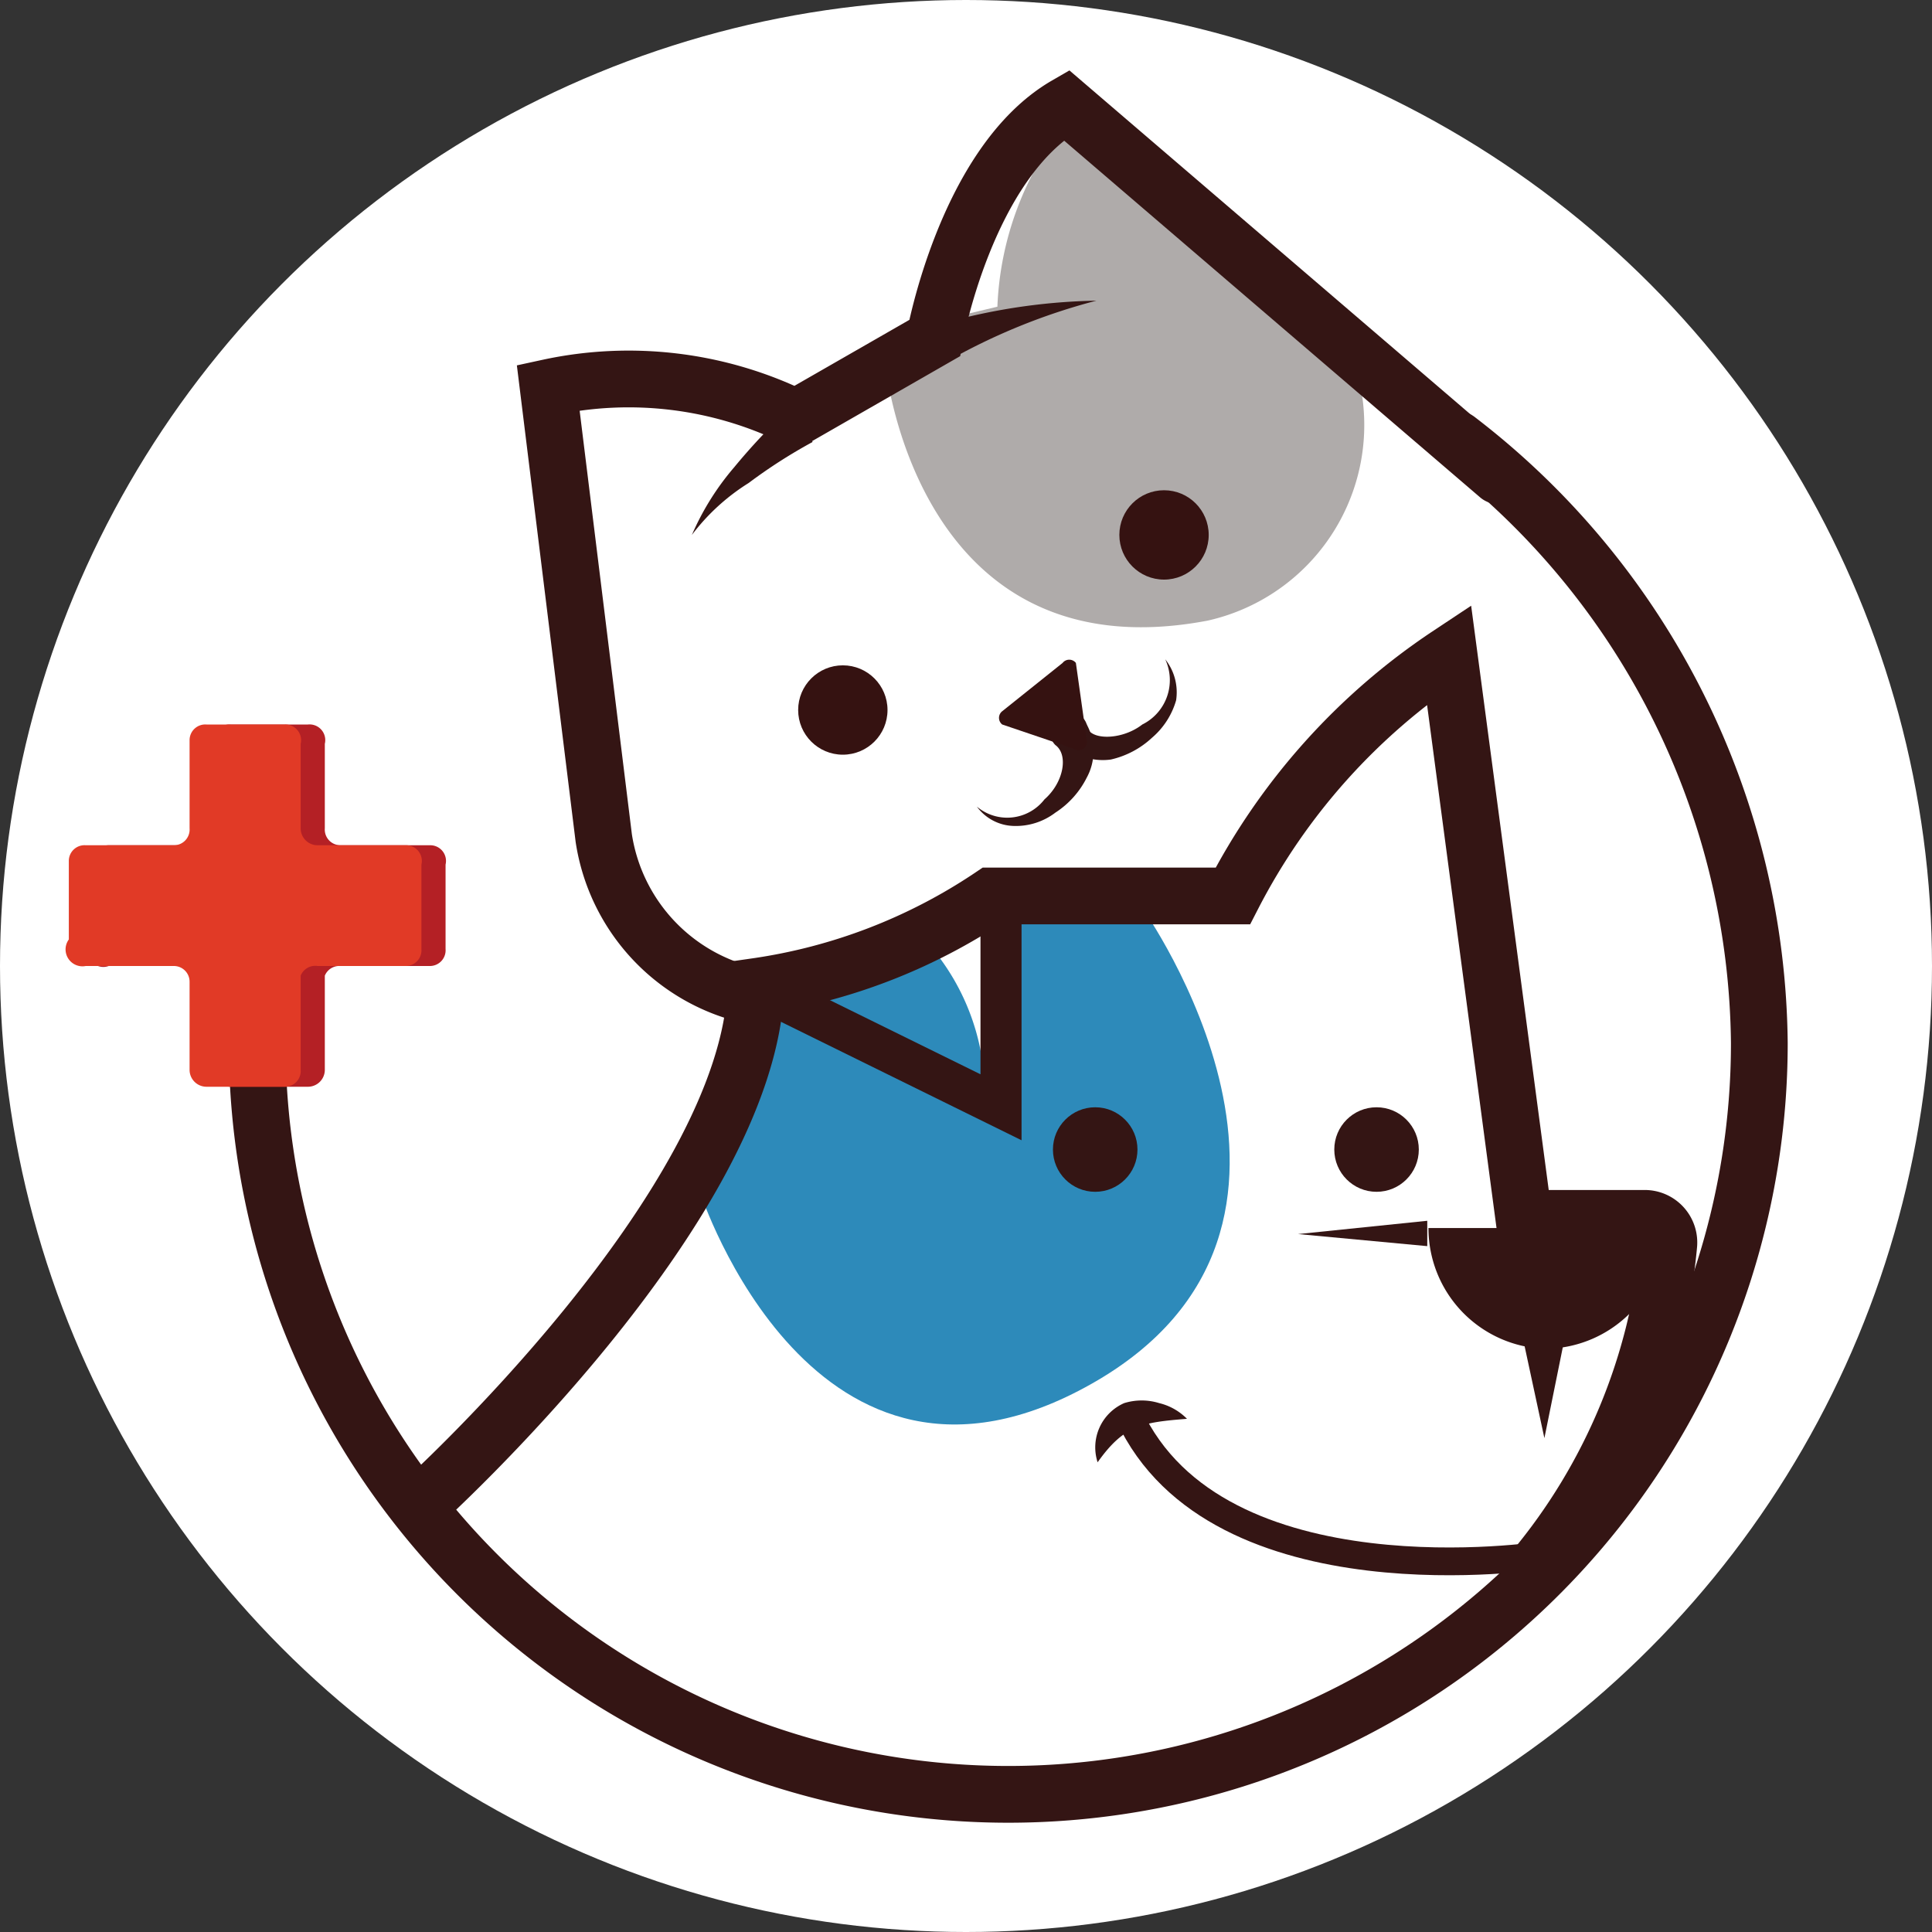 <svg id="Layer_1" data-name="Layer 1" xmlns="http://www.w3.org/2000/svg" viewBox="0 0 16 16"><rect x="0" y="0" width="16" height="16" fill="#333333" stroke="none"/><defs><style>.cls-1{fill:#fff;}.cls-2{fill:#afabaa;}.cls-3{fill:#2d8aba;}.cls-10,.cls-11,.cls-4,.cls-7,.cls-8,.cls-9{fill:none;}.cls-11,.cls-4,.cls-7,.cls-8,.cls-9{stroke:#341514;stroke-miterlimit:10;}.cls-11,.cls-4{stroke-linecap:round;}.cls-4,.cls-8{stroke-width:0.47px;}.cls-5{fill:#351211;}.cls-6{fill:#341514;}.cls-11,.cls-7{stroke-width:0.34px;}.cls-9{stroke-width:0.23px;}.cls-12{fill:#b42025;}.cls-13{fill:#e13a26;}</style></defs><circle class="cls-1" cx="8" cy="8" r="8"/><path class="cls-2" d="M7.33,3S7.57,5.6,10,5.14a1.66,1.66,0,0,0,1.17-2.26L8.83.87A4.08,4.08,0,0,0,7.76,2.71Z" transform="translate(0 0)"/><path class="cls-3" d="M9.46,7.52s1.88,2.64-.42,3.94S5.8,9.88,5.8,9.88l.72-1.62,2.05-.8Z" transform="translate(0 0)"/><path class="cls-1" d="M7.78,7.93a1.9,1.9,0,0,1,.37,1.29l.06-1.64Z" transform="translate(0 0)"/><path class="cls-1" d="M8.26,2.54A2.61,2.61,0,0,1,8.84,1a1.92,1.92,0,0,0-1,1.64Z" transform="translate(0 0)"/><path class="cls-4" d="M6.24,8.25A1.58,1.58,0,0,1,5,6.94L4.54,3.21a3.14,3.14,0,0,1,2.05.25L7.74,2.8S8,1.35,8.83.87l3.58,3.07" transform="translate(0 0)"/><circle class="cls-5" cx="9.64" cy="4.43" r="0.37"/><circle class="cls-5" cx="6.98" cy="5.88" r="0.37"/><path class="cls-6" d="M9,6a.46.46,0,0,1,0,.44.74.74,0,0,1-.26.29.54.54,0,0,1-.35.11.39.39,0,0,1-.3-.16.39.39,0,0,0,.56-.06c.16-.14.2-.37.09-.45a.14.14,0,0,1,0-.2.13.13,0,0,1,.2,0L9,6Z" transform="translate(0 0)"/><path class="cls-6" d="M9,6c0,.13.28.14.46,0a.41.41,0,0,0,.19-.54.44.44,0,0,1,.09.34.64.64,0,0,1-.2.31.74.74,0,0,1-.34.18.48.48,0,0,1-.42-.15l0,0a.15.15,0,0,1,0-.21A.14.14,0,0,1,9,6S9,6,9,6Z" transform="translate(0 0)"/><path class="cls-5" d="M8.89,6.2,8.3,6a.07.07,0,0,1,0-.11l.5-.4a.07.07,0,0,1,.11,0L9,6.13A.07.07,0,0,1,8.89,6.2Z" transform="translate(0 0)"/><path class="cls-6" d="M6.73,3.66A4.32,4.32,0,0,0,6.2,4a1.75,1.75,0,0,0-.47.43,2.19,2.19,0,0,1,.35-.56,5.11,5.11,0,0,1,.45-.48Z" transform="translate(0 0)"/><path class="cls-6" d="M7.7,2.71a5,5,0,0,1,1.38-.22A5.11,5.11,0,0,0,7.83,3Z" transform="translate(0 0)"/><circle class="cls-6" cx="9.07" cy="9.52" r="0.35"/><circle class="cls-6" cx="11.4" cy="9.52" r="0.35"/><path class="cls-6" d="M12.79,11.17a1,1,0,0,0,1-1s0,0,0,0H11.83s0,0,0,0A1,1,0,0,0,12.79,11.17Z" transform="translate(0 0)"/><path class="cls-7" d="M11.74,13.69" transform="translate(0 0)"/><path class="cls-8" d="M12.7,13a4.91,4.91,0,0,0,1.12-2.69.2.2,0,0,0-.2-.22h-1L12,5.42a5.32,5.32,0,0,0-1.79,2h-2a4.68,4.68,0,0,1-1.95.75C6.2,10,3.49,12.45,3.49,12.45" transform="translate(0 0)"/><polyline class="cls-7" points="6.34 8.21 8.29 9.17 8.29 7.46"/><path class="cls-9" d="M12.78,12.88s-2.7.42-3.43-1.16" transform="translate(0 0)"/><path class="cls-6" d="M9.09,12.11a.4.4,0,0,1,.22-.49.49.49,0,0,1,.29,0,.48.48,0,0,1,.23.13C9.46,11.78,9.31,11.8,9.09,12.11Z" transform="translate(0 0)"/><path class="cls-10" d="M10.36,7.49" transform="translate(0 0)"/><polygon class="cls-6" points="11.82 10.32 10.75 10.22 11.82 10.11 11.82 10.32"/><polygon class="cls-6" points="12.95 11.12 12.79 11.91 12.62 11.12 12.95 11.12"/><path class="cls-11" d="M8.35,2.42" transform="translate(0 0)"/><path class="cls-4" d="M12.07,3.64a6.37,6.37,0,0,1,2.5,5,6.22,6.22,0,0,1-12.44,0" transform="translate(0 0)"/><path class="cls-11" d="M8.35,2.42" transform="translate(0 0)"/><path class="cls-12" d="M3.56,7H2.82a.13.13,0,0,1-.13-.14V6.16A.13.13,0,0,0,2.55,6H1.91a.13.13,0,0,0-.14.13v.73A.13.13,0,0,1,1.64,7H.9a.13.13,0,0,0-.13.13v.65A.13.13,0,0,0,.9,8h.74a.13.13,0,0,1,.13.13v.73A.14.14,0,0,0,1.91,9h.64a.14.14,0,0,0,.14-.14V8.08A.13.13,0,0,1,2.82,8h.74a.13.13,0,0,0,.13-.14V7.16A.13.13,0,0,0,3.56,7Z" transform="translate(0 0)"/><path class="cls-13" d="M3.36,7H2.63a.14.14,0,0,1-.14-.14V6.16A.13.13,0,0,0,2.36,6H1.71a.13.13,0,0,0-.14.13v.73A.13.13,0,0,1,1.44,7H.71a.13.13,0,0,0-.14.13v.65A.14.14,0,0,0,.71,8h.73a.13.13,0,0,1,.13.13v.73A.14.14,0,0,0,1.71,9h.65a.13.13,0,0,0,.13-.14V8.08A.13.13,0,0,1,2.63,8h.73a.13.13,0,0,0,.13-.14V7.16A.13.13,0,0,0,3.36,7Z" transform="translate(0 0)"/></svg>